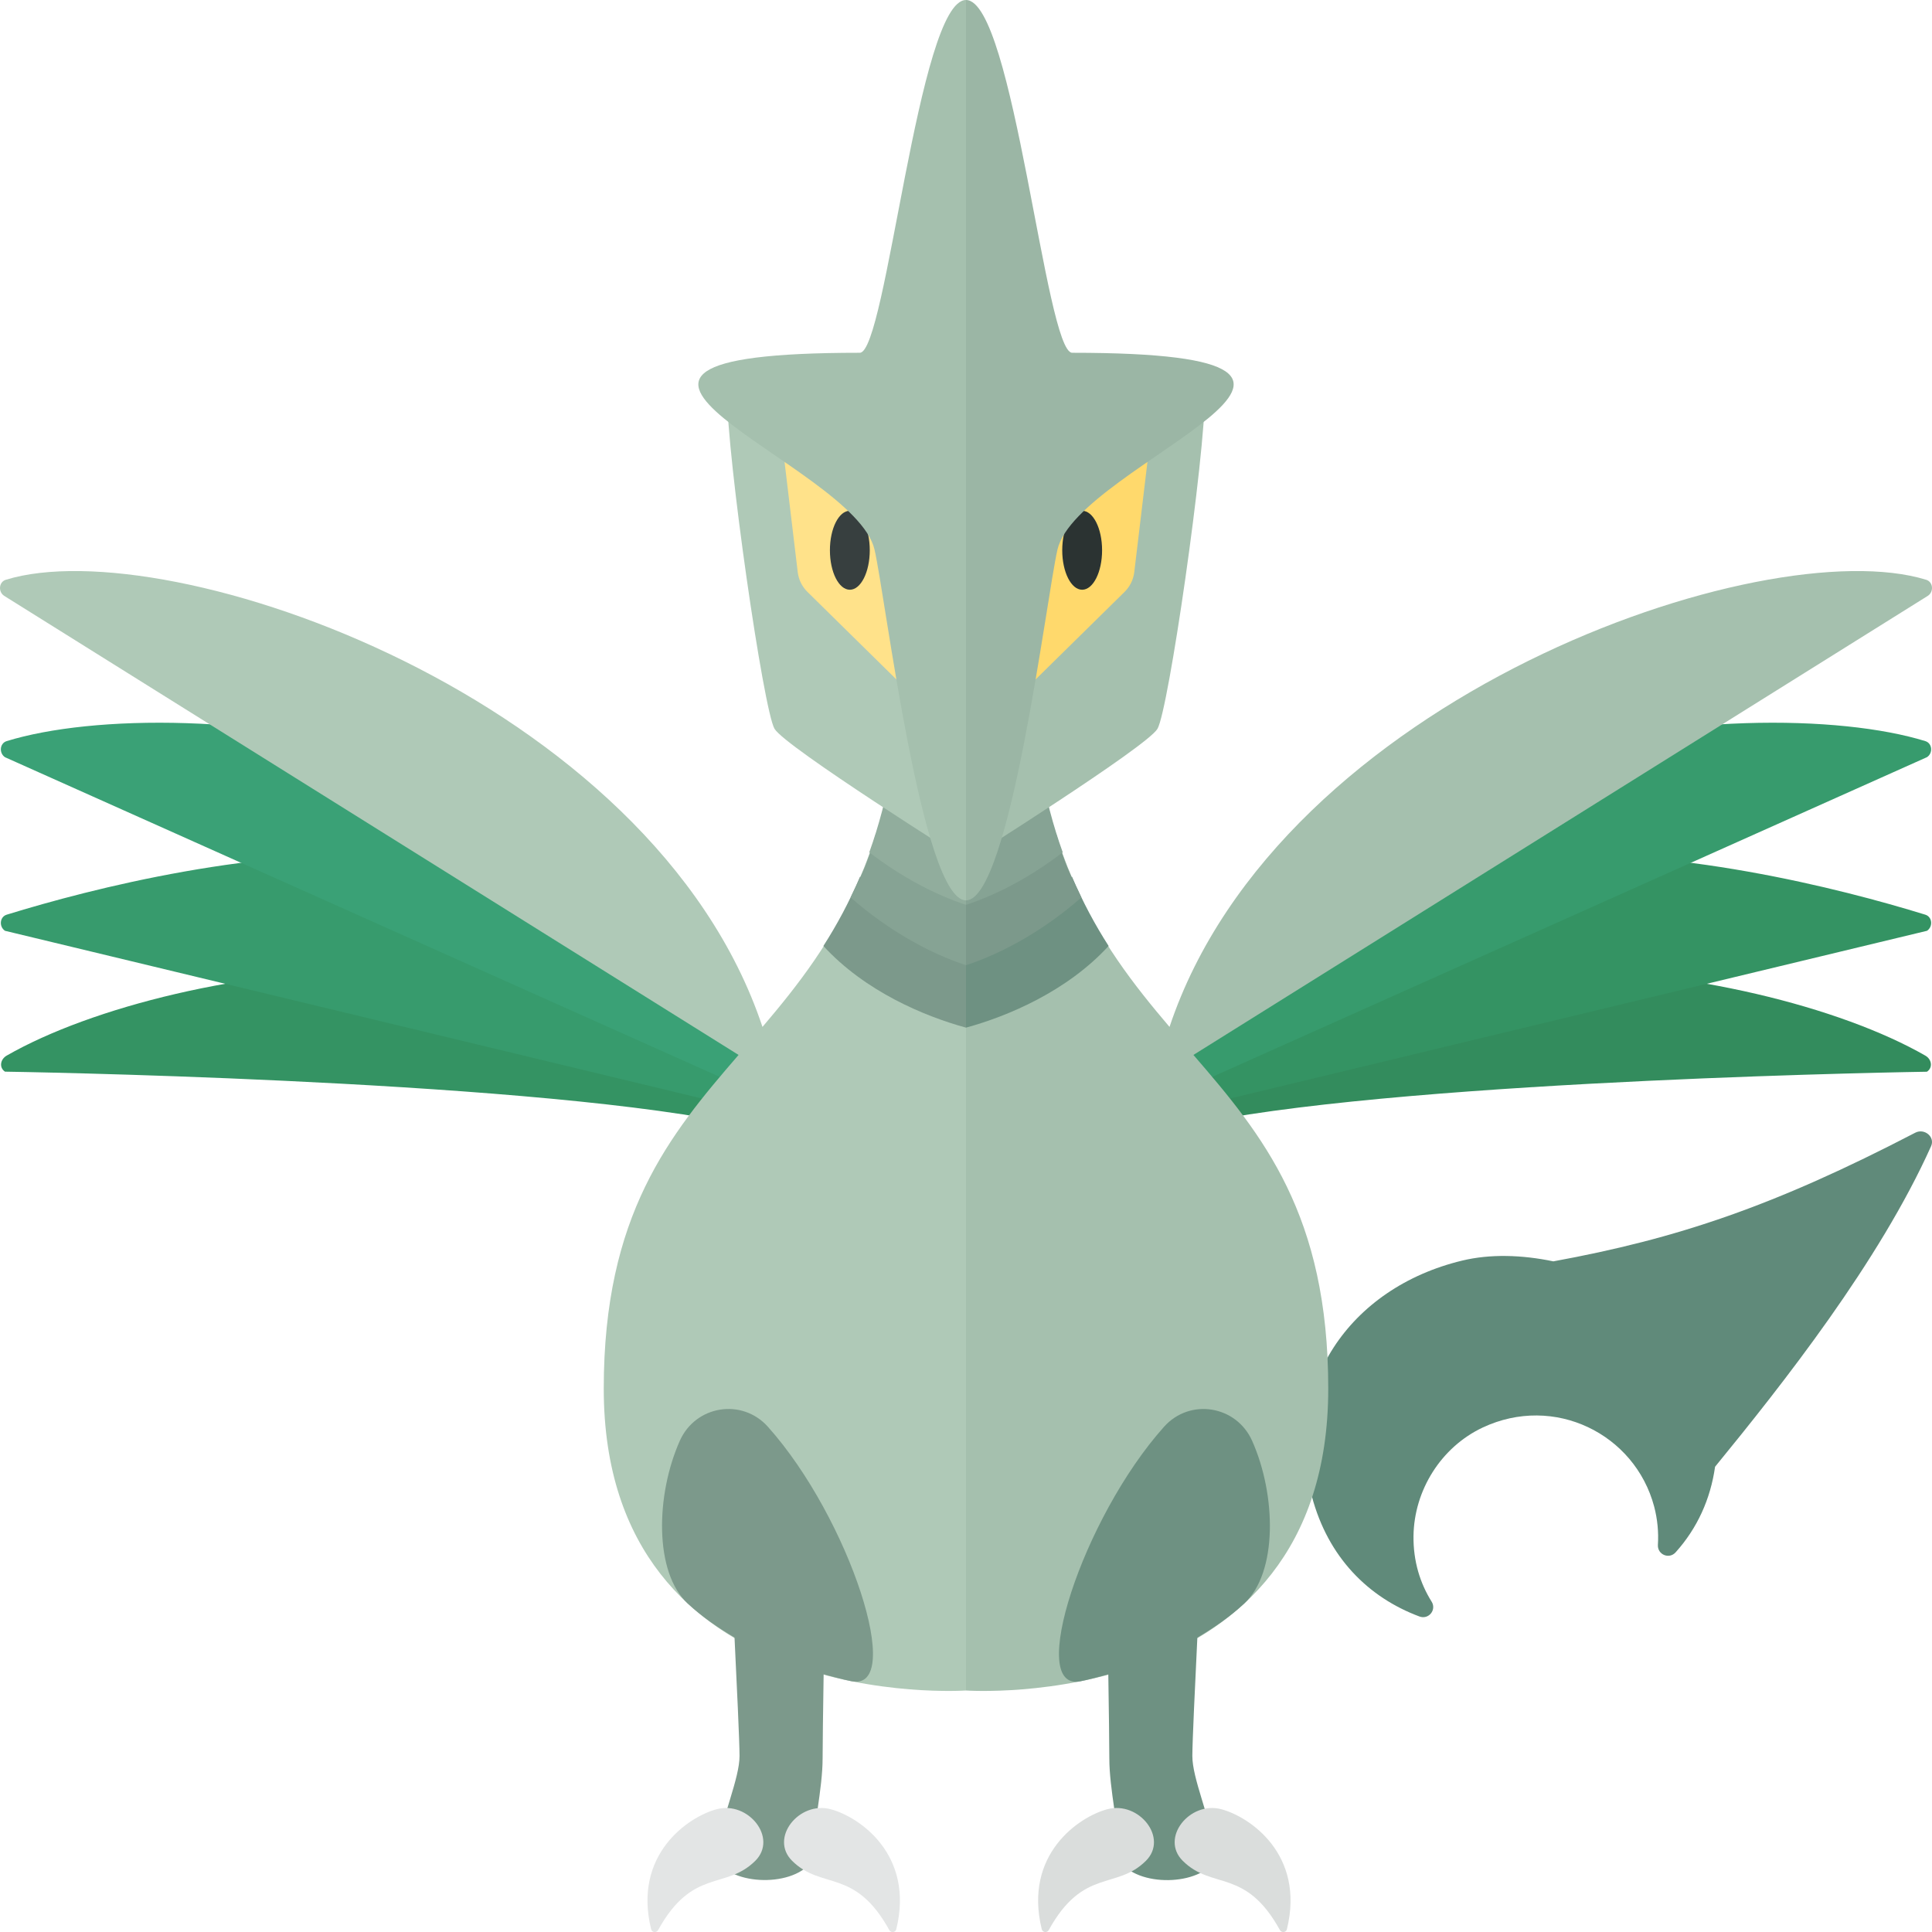 <?xml version="1.0" encoding="utf-8"?>
<!-- Generator: Adobe Illustrator 23.0.6, SVG Export Plug-In . SVG Version: 6.00 Build 0)  -->
<svg version="1.1" xmlns="http://www.w3.org/2000/svg" xmlns:xlink="http://www.w3.org/1999/xlink" x="0px" y="0px" width="32px"
	 height="32px" viewBox="0 0 32 32" enable-background="new 0 0 32 32" xml:space="preserve">
<g id="labels">
	<g>
	</g>
</g>
<g id="icons">
	<g>
		<path fill="#349363" d="M0.111,17.484c2.806-1.609,10.189-2.567,11.931,1.1C8.425,17.875,0.083,17.75,0.083,17.75
			C-0.019,17.683,0.005,17.544,0.111,17.484z"/>
		<path fill="#379B6D" d="M0.111,15.15c2.826-0.872,11.056-2.817,12.264,3.225L0.083,15.417C-0.019,15.349-0.006,15.186,0.111,15.15
			z"/>
		<path fill="#3AA176" d="M0.111,12.275c2.826-0.872,11.339-0.15,12.547,5.891L0.083,12.542
			C-0.019,12.474-0.006,12.311,0.111,12.275z"/>
		<path fill="#338C5D" d="M31.889,17.484c-2.806-1.609-10.189-2.567-11.931,1.1c3.617-0.708,11.958-0.833,11.958-0.833
			C32.019,17.683,31.995,17.544,31.889,17.484z"/>
		<path fill="#349363" d="M31.889,15.15c-2.826-0.872-11.056-2.817-12.264,3.225l12.292-2.958
			C32.019,15.349,32.006,15.186,31.889,15.15z"/>
		<path fill="#379B6D" d="M31.889,12.275c-2.826-0.872-11.339-0.15-12.547,5.891l12.575-5.625
			C32.019,12.474,32.006,12.311,31.889,12.275z"/>
		<path fill="#608A7A" d="M31.723,18.761c-2.337,1.215-3.941,1.755-5.995,2.131c-0.522-0.109-1.048-0.124-1.508-0.013
			c-1.878,0.451-2.974,2.086-2.491,3.906c0.267,1.007,0.933,1.673,1.781,1.989c0.152,0.057,0.288-0.109,0.202-0.246
			c-0.191-0.305-0.305-0.67-0.3-1.087c0.01-0.759,0.458-1.472,1.145-1.796c1.185-0.558,2.521,0.104,2.841,1.308
			c0.056,0.213,0.075,0.426,0.062,0.634c-0.01,0.162,0.186,0.245,0.294,0.124c0.359-0.399,0.577-0.882,0.653-1.417
			c1.121-1.371,2.719-3.395,3.578-5.31C32.054,18.829,31.873,18.683,31.723,18.761z"/>
		<path fill="#AFC9B7" d="M14.958,10.5c0,3.518-1.142,5.115-2.329,6.509c-1.824-5.466-9.846-8.235-12.533-7.406
			C-0.02,9.639-0.033,9.802,0.069,9.869l12.164,7.604C11.081,18.805,10,20.122,10,23c0,5.417,6,5,6,5V10.5H14.958z"/>
		<path fill="#7C998B" d="M12.719,23.632c-0.428-0.479-1.198-0.355-1.459,0.232c-0.4,0.896-0.426,2.182,0.131,2.696
			c0.241,0.223,0.505,0.402,0.775,0.562c0.036,0.737,0.083,1.732,0.083,1.961c0,0.375-0.281,0.979-0.406,1.667
			c0.188,0.469,1.25,0.531,1.594,0.094c0.031-0.562,0.188-1.219,0.188-1.719c0-0.221,0.008-0.808,0.017-1.394
			c0.155,0.041,0.311,0.086,0.459,0.115C15.003,28.028,14.075,25.148,12.719,23.632z"/>
		<path fill="#E3E5E5" d="M11.872,29.966c-0.471,0.125-1.392,0.749-1.087,1.989c0.014,0.055,0.089,0.062,0.116,0.012
			c0.571-1.034,1.12-0.659,1.609-1.146C12.888,30.444,12.395,29.827,11.872,29.966z"/>
		<path fill="#E3E5E5" d="M13.758,29.966c0.471,0.125,1.392,0.749,1.087,1.989c-0.014,0.055-0.089,0.062-0.116,0.012
			c-0.571-1.034-1.12-0.659-1.609-1.146C12.741,30.444,13.234,29.827,13.758,29.966z"/>
		<path fill="#7C998B" d="M13.638,15.668c0.69,0.753,1.674,1.165,2.362,1.353v-1.502c-0.571-0.187-1.19-0.529-1.756-0.997
			C14.064,14.945,13.86,15.322,13.638,15.668z"/>
		<path fill="#A5C0AE" d="M31.904,9.603c-2.686-0.829-10.709,1.94-12.533,7.406c-1.187-1.394-2.329-2.991-2.329-6.509H16V28
			c0,0,6,0.417,6-5c0-2.878-1.081-4.195-2.233-5.527l12.164-7.604C32.033,9.802,32.02,9.639,31.904,9.603z"/>
		<path fill="#6E9182" d="M20.608,26.56c0.557-0.515,0.531-1.8,0.131-2.696c-0.262-0.586-1.031-0.711-1.459-0.232
			c-1.356,1.516-2.284,4.396-1.382,4.215c0.148-0.03,0.305-0.074,0.459-0.115c0.009,0.586,0.017,1.173,0.017,1.394
			c0,0.5,0.156,1.156,0.187,1.719c0.344,0.438,1.406,0.375,1.594-0.094c-0.125-0.688-0.406-1.292-0.406-1.667
			c0-0.23,0.047-1.224,0.083-1.961C20.104,26.962,20.367,26.783,20.608,26.56z"/>
		<path fill="#86A394" d="M14.088,14.864c0.603,0.53,1.291,0.92,1.912,1.123v-1.211c-0.459-0.15-1.035-0.506-1.494-0.965
			C14.369,14.305,14.28,14.469,14.088,14.864z"/>
		<path fill="#91AD9D" d="M14.398,14.117c0.523,0.402,1.085,0.701,1.602,0.87v-1.719c-0.396-0.129-0.811-0.333-1.223-0.604
			C14.683,13.204,14.554,13.684,14.398,14.117z"/>
		<path fill="#6E9182" d="M18.362,15.668c-0.69,0.753-1.674,1.165-2.362,1.353v-1.502c0.571-0.187,1.19-0.529,1.756-0.997
			C17.936,14.945,18.14,15.322,18.362,15.668z"/>
		<path fill="#7C998B" d="M17.912,14.864c-0.603,0.53-1.291,0.92-1.912,1.123v-1.211c0.459-0.15,1.035-0.506,1.494-0.965
			C17.631,14.305,17.72,14.469,17.912,14.864z"/>
		<path fill="#86A394" d="M17.602,14.117c-0.523,0.402-1.085,0.701-1.602,0.87v-1.719c0.396-0.129,0.811-0.333,1.223-0.604
			C17.317,13.204,17.446,13.684,17.602,14.117z"/>
		<g>
			<path fill="#AFC9B7" d="M12.041,6.497c0,1.091,0.606,5.272,0.788,5.575S16,14.253,16,14.253V6.437L12.041,6.497z"/>
			<g>
				<path fill="#FFE28A" d="M12.964,7.394l0.249,2.083c0.015,0.123,0.071,0.238,0.16,0.326l1.561,1.536l-0.068-2.642L12.964,7.394z"
					/>
				<ellipse fill="#373F3F" cx="14.076" cy="9.114" rx="0.33" ry="0.654"/>
			</g>
			<path fill="#A5C0AE" d="M16,0c-0.788,0-1.319,5.843-1.759,5.843c-5.992,0-0.09,1.813,0.244,3.26
				c0.182,0.788,0.788,5.81,1.515,5.81V0z"/>
			<path fill="#A5C0AE" d="M19.959,6.497c0,1.091-0.606,5.272-0.788,5.575S16,14.253,16,14.253V6.437L19.959,6.497z"/>
			<g>
				<path fill="#FFD96C" d="M19.036,7.394l-0.249,2.083c-0.015,0.123-0.071,0.238-0.16,0.326l-1.561,1.536l0.068-2.642L19.036,7.394
					z"/>
				<ellipse fill="#2B3332" cx="17.924" cy="9.114" rx="0.33" ry="0.654"/>
			</g>
			<path fill="#9BB6A5" d="M16,0c0.788,0,1.319,5.843,1.759,5.843c5.992,0,0.09,1.813-0.244,3.26
				c-0.182,0.788-0.788,5.81-1.515,5.81V0z"/>
		</g>
		<path fill="#DADDDC" d="M18.342,29.966c-0.471,0.125-1.392,0.749-1.087,1.989c0.014,0.055,0.089,0.062,0.116,0.012
			c0.571-1.034,1.12-0.659,1.609-1.146C19.358,30.444,18.865,29.827,18.342,29.966z"/>
		<path fill="#DADDDC" d="M20.228,29.966c0.471,0.125,1.392,0.749,1.087,1.989c-0.014,0.055-0.089,0.062-0.116,0.012
			c-0.571-1.034-1.12-0.659-1.609-1.146C19.211,30.444,19.704,29.827,20.228,29.966z"/>
	</g>
</g>
</svg>
